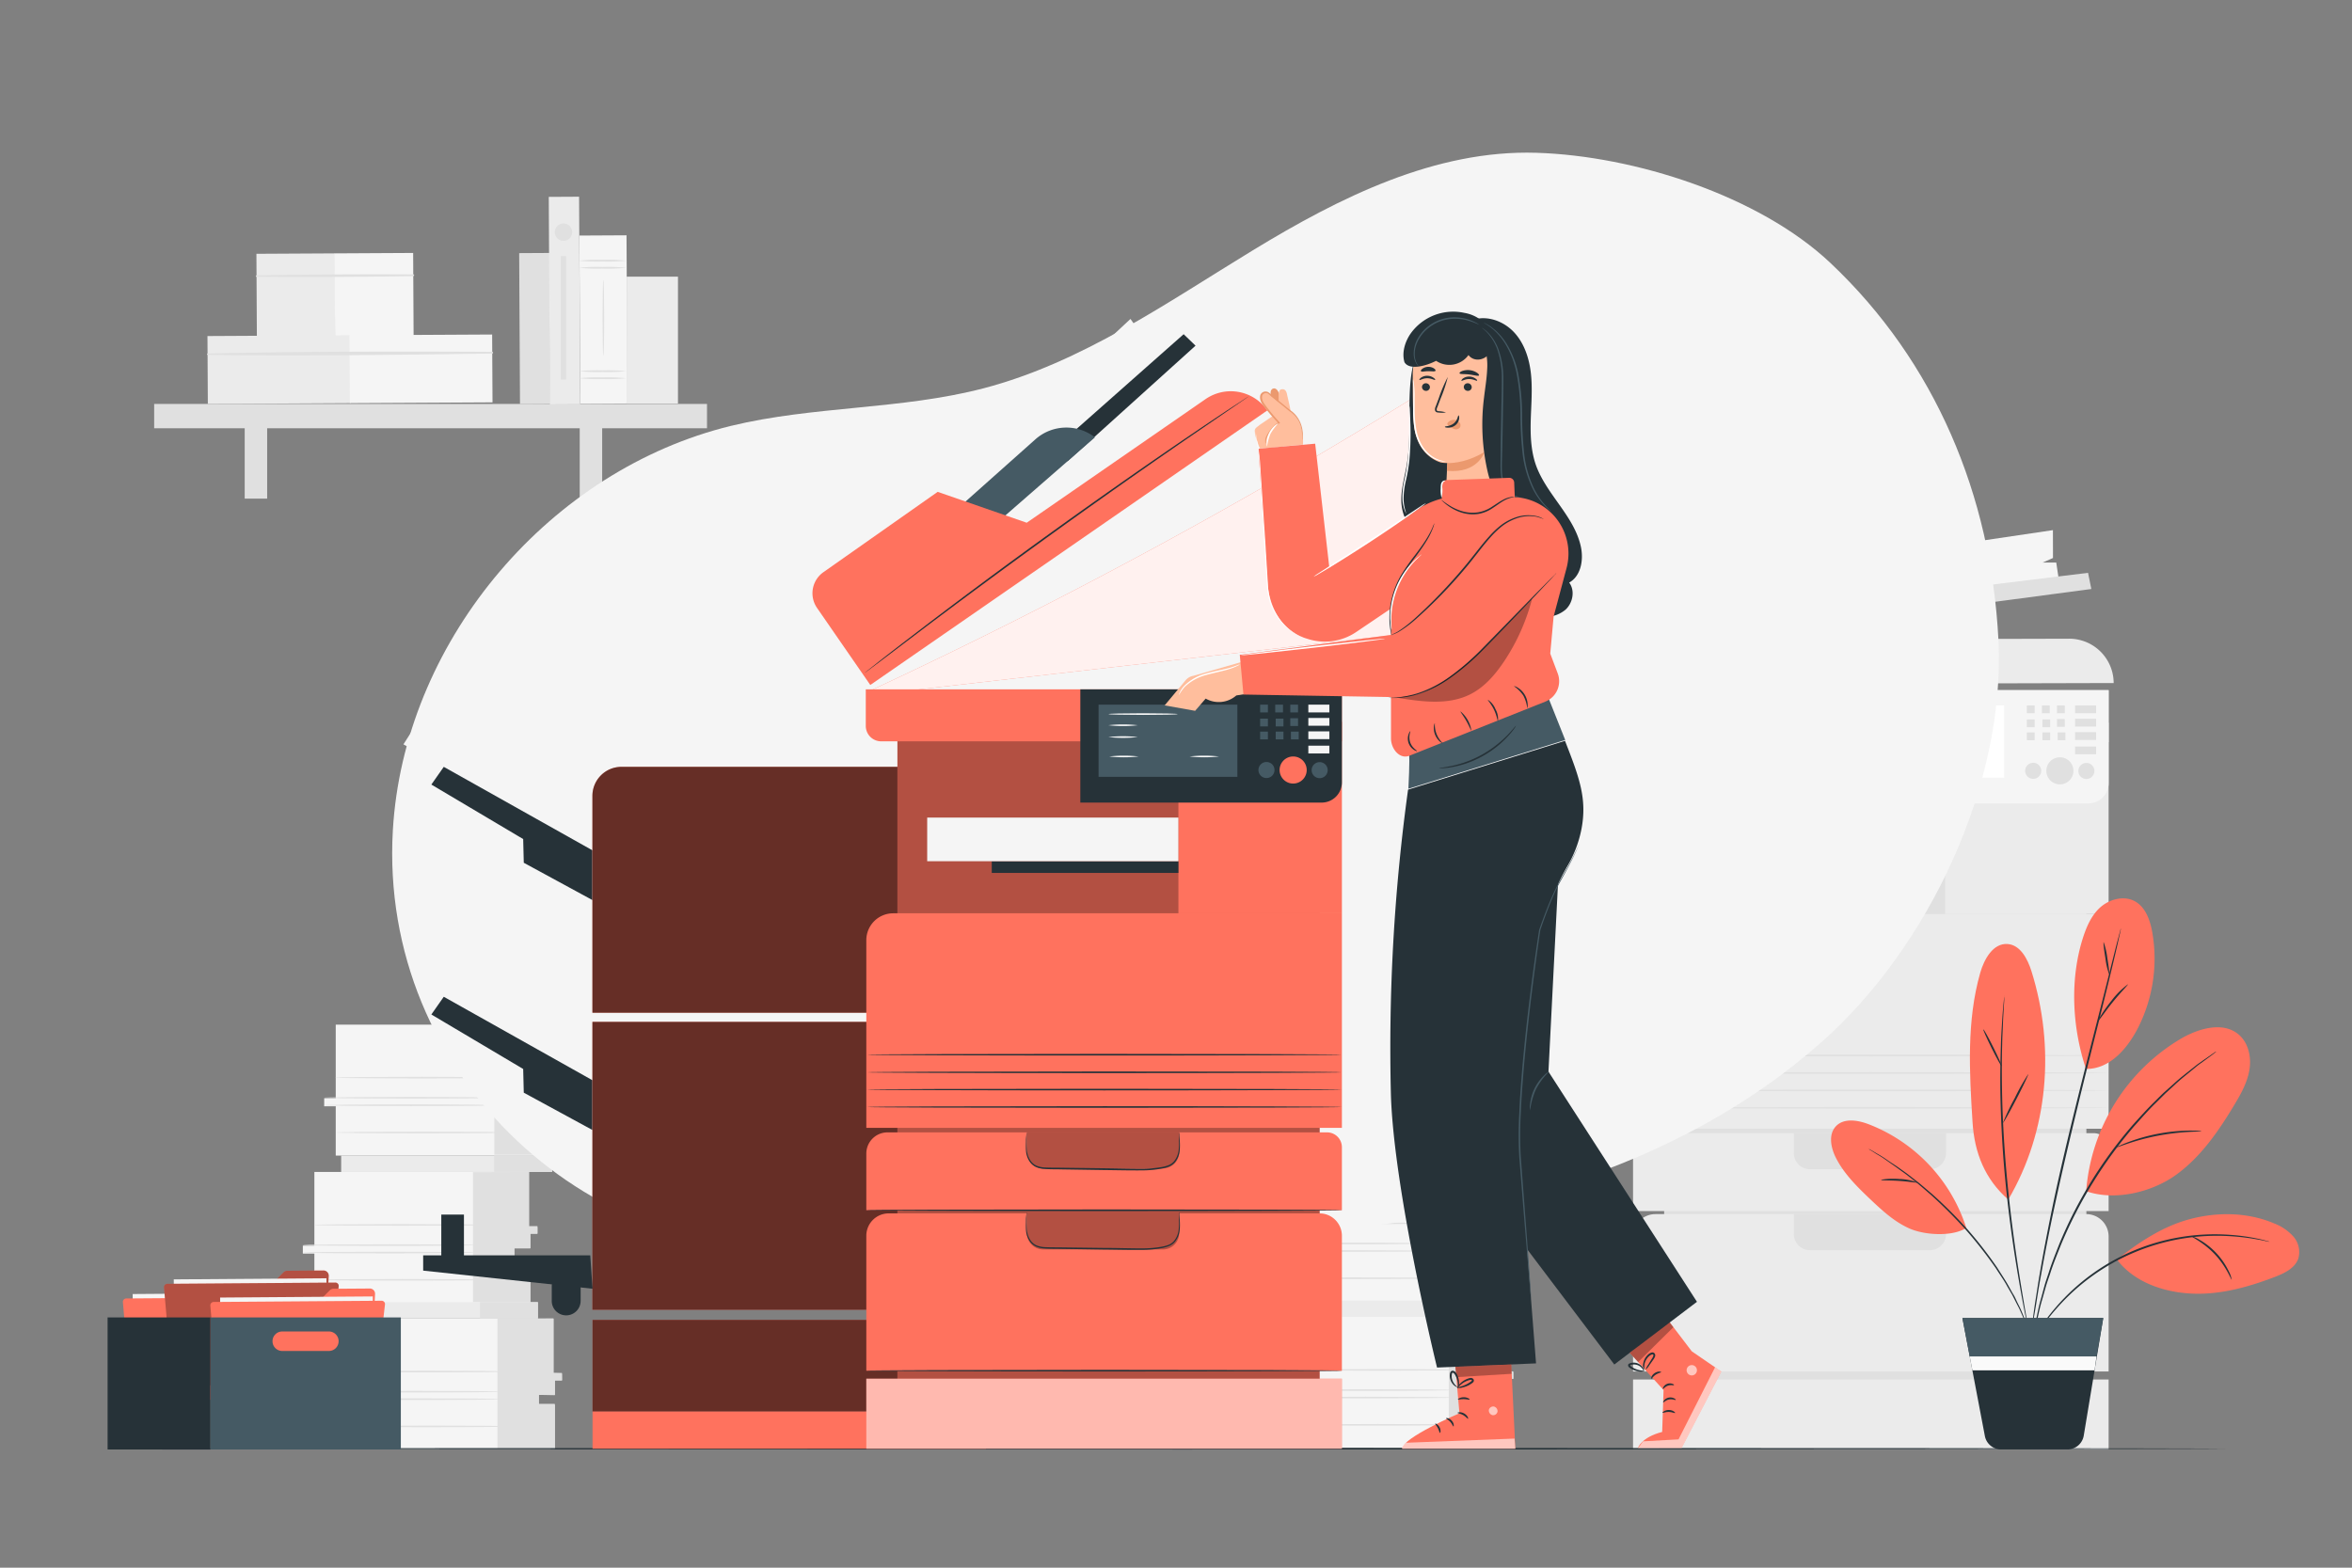 <svg xmlns="http://www.w3.org/2000/svg" viewBox="0 0 750 500"><rect x="0" y="0" width="750" height="500" fill="#808080" stroke="none"/><g id="background-complete"><rect x="412.14" y="368.06" width="67.24" height="5.22" style="fill:#ebebeb"></rect><rect x="460.92" y="368.06" width="18.46" height="5.22" style="fill:#e0e0e0"></rect><path d="M403.6,373.27v23.5h-3.69v2.55h3.69v15.73h68.85V400.74h-5.1v-3.12h5.1v-4.68h2.27v-2.12H472V373.27Z" style="fill:#f5f5f5"></path><polygon points="454.17 373.34 454.17 414.78 472.45 414.78 472.45 400.47 467.35 400.47 467.35 397.62 472.45 397.62 472.45 392.94 474.72 392.94 474.72 390.56 472.03 390.56 472.03 373.27 454.17 373.34" style="fill:#e0e0e0"></polygon><path d="M455.47,399c0,.15-12.46.26-27.83.26s-27.82-.11-27.82-.26,12.45-.26,27.82-.26S455.47,398.84,455.47,399Z" style="fill:#e0e0e0"></path><path d="M455.47,396.59c0,.15-12.46.27-27.83.27s-27.82-.12-27.82-.27,12.45-.26,27.82-.26S455.47,396.45,455.47,396.59Z" style="fill:#e0e0e0"></path><path d="M459,390.17c0,.14-12.45.26-27.82.26s-27.83-.12-27.83-.26,12.46-.26,27.83-.26S459,390,459,390.17Z" style="fill:#e0e0e0"></path><path d="M459.39,407.68c0,.14-12.46.26-27.83.26s-27.83-.12-27.83-.26,12.46-.26,27.83-.26S459.39,407.53,459.39,407.68Z" style="fill:#e0e0e0"></path><path d="M411.41,420v23.5h-3.69v2.55h3.69V461.8h68.85V447.49h-5.1v-3.12h5.1v-4.68h2.27v-2.12h-2.69V420Z" style="fill:#f5f5f5"></path><polygon points="461.98 420.09 461.98 461.54 480.26 461.54 480.26 447.23 475.16 447.23 475.16 444.37 480.26 444.47 480.26 439.79 482.57 439.8 482.53 437.38 479.84 437.31 479.84 420.02 461.98 420.09" style="fill:#e0e0e0"></polygon><path d="M463.28,445.73c0,.15-12.46.26-27.82.26s-27.83-.11-27.83-.26,12.45-.26,27.83-.26S463.28,445.59,463.28,445.73Z" style="fill:#e0e0e0"></path><path d="M463.28,443.35c0,.14-12.46.26-27.82.26s-27.83-.12-27.83-.26,12.45-.26,27.83-.26S463.28,443.2,463.28,443.35Z" style="fill:#e0e0e0"></path><path d="M466.86,436.92c0,.15-12.46.26-27.83.26s-27.83-.11-27.83-.26,12.46-.26,27.83-.26S466.86,436.78,466.86,436.92Z" style="fill:#e0e0e0"></path><path d="M467.2,454.43c0,.14-12.46.26-27.83.26s-27.82-.12-27.82-.26,12.45-.26,27.82-.26S467.2,454.28,467.2,454.43Z" style="fill:#e0e0e0"></path><path d="M410.41,326.28v23.5h-3.68v2.55h3.68v15.73h68.85V353.75h-5.1v-3.12h5.1V346h2.27v-2.12h-2.69V326.28Z" style="fill:#f5f5f5"></path><polygon points="460.98 326.35 460.98 367.79 479.26 367.79 479.26 353.48 474.16 353.48 474.16 350.63 479.26 350.73 479.26 346.05 481.57 346.05 481.53 343.64 478.84 343.57 478.84 326.28 460.98 326.35" style="fill:#e0e0e0"></polygon><path d="M462.28,352c0,.15-12.46.26-27.82.26s-27.83-.11-27.83-.26,12.45-.26,27.83-.26S462.28,351.85,462.28,352Z" style="fill:#e0e0e0"></path><path d="M462.28,349.6c0,.15-12.46.27-27.82.27s-27.83-.12-27.83-.27,12.45-.26,27.83-.26S462.28,349.46,462.28,349.6Z" style="fill:#e0e0e0"></path><path d="M465.86,343.18c0,.14-12.46.26-27.83.26s-27.83-.12-27.83-.26,12.46-.26,27.83-.26S465.86,343,465.86,343.18Z" style="fill:#e0e0e0"></path><path d="M466.2,360.69c0,.14-12.46.26-27.83.26s-27.82-.12-27.82-.26,12.45-.26,27.82-.26S466.2,360.54,466.2,360.69Z" style="fill:#e0e0e0"></path><rect x="407.63" y="414.81" width="67.24" height="5.22" style="fill:#ebebeb"></rect><rect x="456.41" y="414.81" width="18.46" height="5.22" style="fill:#e0e0e0"></rect><rect x="530.66" y="233.52" width="134.64" height="217.62" style="fill:#e0e0e0"></rect><rect x="620.26" y="230.49" width="52.13" height="61.06" style="fill:#ebebeb"></rect><polygon points="654.63 169.08 654.65 177.97 651.34 179.43 655.69 179.42 656.53 185 577.97 193.88 570.08 181.6 654.63 169.08" style="fill:#f5f5f5"></polygon><polygon points="666.88 187.86 665.83 182.7 656.1 183.89 610.63 189.46 612.36 195.09 666.88 187.86" style="fill:#e0e0e0"></polygon><path d="M579.64,198.85l44.24-5.09h0a14.87,14.87,0,0,0-16-10.23L573,187.9Z" style="fill:#e0e0e0"></path><path d="M520,188.33l.08,29.92,153.92-.4h0a14.17,14.17,0,0,0-14.21-14.14l-69.27.18-17.88-24.26-44.5.46A8.22,8.22,0,0,0,520,188.33Z" style="fill:#ebebeb"></path><path d="M520.57,220.13v11.66a4.91,4.91,0,0,0,4.91,4.91H672.39V220.13Z" style="fill:#ebebeb"></path><path d="M529.31,291.55H672.39a0,0,0,0,1,0,0V360a0,0,0,0,1,0,0H520.74a0,0,0,0,1,0,0V300.13A8.57,8.57,0,0,1,529.31,291.55Z" style="fill:#ebebeb"></path><path d="M527.49,361.42H667.66a4.73,4.73,0,0,1,4.73,4.73v20.1a0,0,0,0,1,0,0H520.74a0,0,0,0,1,0,0V368.18A6.76,6.76,0,0,1,527.49,361.42Z" style="fill:#ebebeb"></path><path d="M572,361.42h48.54a0,0,0,0,1,0,0v6.33a5.17,5.17,0,0,1-5.17,5.17h-38.2a5.17,5.17,0,0,1-5.17-5.17v-6.33A0,0,0,0,1,572,361.42Z" style="fill:#e0e0e0"></path><path d="M527.86,387.23h137.4a7.13,7.13,0,0,1,7.13,7.13v43.06a0,0,0,0,1,0,0H520.74a0,0,0,0,1,0,0V394.36A7.13,7.13,0,0,1,527.86,387.23Z" style="fill:#ebebeb"></path><path d="M572,387.23h48.54a0,0,0,0,1,0,0v6.33a5.17,5.17,0,0,1-5.17,5.17h-38.2a5.17,5.17,0,0,1-5.17-5.17v-6.33A0,0,0,0,1,572,387.23Z" style="fill:#e0e0e0"></path><rect x="520.74" y="439.98" width="151.65" height="22.33" style="fill:#ebebeb"></rect><rect x="560.74" y="274.94" width="59.52" height="3.73" style="fill:#fafafa"></rect><rect x="540.15" y="261.02" width="80.1" height="13.92" style="fill:#f5f5f5"></rect><path d="M589,256.24V220.13h83.4v29.66a6.45,6.45,0,0,1-6.45,6.45H589" style="fill:#f5f5f5"></path><rect x="594.81" y="225" width="44.26" height="23.03" style="fill:#fff"></rect><rect x="646.32" y="225" width="2.48" height="2.48" style="fill:#e0e0e0"></rect><rect x="651.13" y="225" width="2.48" height="2.48" style="fill:#e0e0e0"></rect><rect x="655.93" y="225" width="2.48" height="2.48" style="fill:#e0e0e0"></rect><rect x="661.69" y="225" width="6.71" height="2.48" style="fill:#e0e0e0"></rect><rect x="661.69" y="229.25" width="6.71" height="2.48" style="fill:#e0e0e0"></rect><rect x="661.69" y="233.52" width="6.71" height="2.48" style="fill:#e0e0e0"></rect><rect x="661.69" y="238.09" width="6.71" height="2.48" style="fill:#e0e0e0"></rect><rect x="655.93" y="229.33" width="2.48" height="2.48" style="fill:#e0e0e0"></rect><rect x="646.32" y="229.46" width="2.48" height="2.48" style="fill:#e0e0e0"></rect><rect x="646.32" y="233.6" width="2.48" height="2.48" style="fill:#e0e0e0"></rect><rect x="651.28" y="229.46" width="2.48" height="2.48" style="fill:#e0e0e0"></rect><rect x="651.28" y="233.6" width="2.48" height="2.48" style="fill:#e0e0e0"></rect><rect x="656.14" y="233.6" width="2.48" height="2.48" style="fill:#e0e0e0"></rect><path d="M661.17,245.85a4.32,4.32,0,1,1-4.32-4.32A4.31,4.31,0,0,1,661.17,245.85Z" style="fill:#e0e0e0"></path><path d="M650.9,245.85a2.56,2.56,0,1,1-2.55-2.56A2.55,2.55,0,0,1,650.9,245.85Z" style="fill:#e0e0e0"></path><path d="M667.86,245.89a2.56,2.56,0,1,1-2.56-2.56A2.56,2.56,0,0,1,667.86,245.89Z" style="fill:#e0e0e0"></path><path d="M672.3,353.33c0,.15-33.89.26-75.68.26s-75.69-.11-75.69-.26,33.88-.26,75.69-.26S672.3,353.19,672.3,353.33Z" style="fill:#e0e0e0"></path><path d="M672.3,347.77c0,.14-33.89.26-75.68.26s-75.69-.12-75.69-.26,33.88-.26,75.69-.26S672.3,347.63,672.3,347.77Z" style="fill:#e0e0e0"></path><path d="M672.3,342.21c0,.14-33.89.26-75.68.26s-75.69-.12-75.69-.26,33.88-.26,75.69-.26S672.3,342.06,672.3,342.21Z" style="fill:#e0e0e0"></path><path d="M672.3,336.65c0,.14-33.89.26-75.68.26s-75.69-.12-75.69-.26,33.88-.27,75.69-.27S672.3,336.5,672.3,336.65Z" style="fill:#e0e0e0"></path><rect x="108.79" y="368.57" width="67.24" height="5.22" style="fill:#ebebeb"></rect><rect x="157.57" y="368.57" width="18.46" height="5.22" style="fill:#e0e0e0"></rect><path d="M100.25,373.79v23.49H96.57v2.55h3.68v15.73H169.1V401.25H164v-3.12h5.1v-4.67h2.27v-2.13h-2.69V373.79Z" style="fill:#f5f5f5"></path><polygon points="150.82 373.85 150.82 415.3 169.1 415.3 169.1 400.99 164 400.99 164 398.13 169.1 398.13 169.1 393.46 171.37 393.46 171.37 391.07 168.68 391.07 168.68 373.79 150.82 373.85" style="fill:#e0e0e0"></polygon><path d="M152.12,399.49c0,.15-12.46.27-27.82.27s-27.83-.12-27.83-.27,12.46-.26,27.83-.26S152.12,399.35,152.12,399.49Z" style="fill:#e0e0e0"></path><path d="M152.12,397.11c0,.14-12.46.26-27.82.26s-27.83-.12-27.83-.26,12.46-.26,27.83-.26S152.12,397,152.12,397.11Z" style="fill:#e0e0e0"></path><path d="M155.7,390.68c0,.15-12.46.26-27.83.26s-27.83-.11-27.83-.26,12.46-.26,27.83-.26S155.7,390.54,155.7,390.68Z" style="fill:#e0e0e0"></path><path d="M156,408.19c0,.14-12.46.26-27.83.26s-27.82-.12-27.82-.26,12.45-.26,27.82-.26S156,408.05,156,408.19Z" style="fill:#e0e0e0"></path><path d="M108.06,420.54V444h-3.68v2.55h3.68v15.73h68.86V448h-5.11v-3.12h5.11v-4.67h2.26v-2.13h-2.69V420.54Z" style="fill:#f5f5f5"></path><polygon points="158.63 420.61 158.63 462.05 176.91 462.05 176.91 447.74 171.81 447.74 171.81 444.88 176.91 444.98 176.91 440.31 179.23 440.31 179.18 437.89 176.49 437.82 176.49 420.54 158.63 420.61" style="fill:#e0e0e0"></polygon><path d="M159.93,446.25c0,.14-12.46.26-27.82.26s-27.83-.12-27.83-.26,12.46-.26,27.83-.26S159.93,446.1,159.93,446.25Z" style="fill:#e0e0e0"></path><path d="M159.93,443.86c0,.14-12.46.26-27.82.26s-27.83-.12-27.83-.26,12.46-.26,27.83-.26S159.93,443.72,159.93,443.86Z" style="fill:#e0e0e0"></path><path d="M163.51,437.44c0,.14-12.46.26-27.83.26s-27.83-.12-27.83-.26,12.46-.26,27.83-.26S163.51,437.29,163.51,437.44Z" style="fill:#e0e0e0"></path><path d="M163.85,454.94c0,.14-12.46.26-27.82.26s-27.83-.12-27.83-.26,12.45-.26,27.83-.26S163.85,454.8,163.85,454.94Z" style="fill:#e0e0e0"></path><path d="M107.06,326.8v23.49h-3.68v2.55h3.68v15.73h68.86V354.26h-5.1v-3.12h5.1v-4.67h2.26v-2.13h-2.69V326.8Z" style="fill:#f5f5f5"></path><polygon points="157.63 326.86 157.63 368.31 175.92 368.31 175.92 354 170.81 354 170.81 351.14 175.92 351.24 175.92 346.56 178.23 346.57 178.18 344.15 175.49 344.08 175.49 326.8 157.63 326.86" style="fill:#e0e0e0"></polygon><path d="M158.93,352.51c0,.14-12.46.26-27.82.26s-27.83-.12-27.83-.26,12.46-.27,27.83-.27S158.93,352.36,158.93,352.51Z" style="fill:#e0e0e0"></path><path d="M158.93,350.12c0,.14-12.46.26-27.82.26s-27.83-.12-27.83-.26,12.46-.26,27.83-.26S158.93,350,158.93,350.12Z" style="fill:#e0e0e0"></path><path d="M162.51,343.69c0,.15-12.46.27-27.83.27s-27.83-.12-27.83-.27,12.46-.26,27.83-.26S162.51,343.55,162.51,343.69Z" style="fill:#e0e0e0"></path><path d="M162.85,361.2c0,.14-12.46.26-27.82.26s-27.83-.12-27.83-.26,12.45-.26,27.83-.26S162.85,361.06,162.85,361.2Z" style="fill:#e0e0e0"></path><rect x="104.28" y="415.32" width="67.24" height="5.22" style="fill:#ebebeb"></rect><rect x="153.06" y="415.32" width="18.46" height="5.22" style="fill:#e0e0e0"></rect><rect x="165.68" y="80.72" width="9.67" height="48.12" transform="translate(-0.56 0.91) rotate(-0.31)" style="fill:#e0e0e0"></rect><rect x="81.83" y="80.88" width="25.05" height="26.57" transform="translate(-0.5 0.51) rotate(-0.31)" style="fill:#ebebeb"></rect><rect x="106.76" y="80.75" width="25.05" height="26.57" transform="translate(-0.5 0.64) rotate(-0.31)" style="fill:#f5f5f5"></rect><path d="M81.8,88.29q25,.19,50-.23a.27.27,0,0,0,0-.54c-16.64-.09-33.33,0-50,.31a.23.23,0,0,0,0,.46Z" style="fill:#e0e0e0"></path><rect x="66.21" y="107.06" width="45.5" height="21.65" transform="translate(-0.63 0.48) rotate(-0.31)" style="fill:#ebebeb"></rect><rect x="111.49" y="106.82" width="45.5" height="21.65" transform="translate(-0.63 0.72) rotate(-0.31)" style="fill:#f5f5f5"></rect><path d="M66.18,113.2c30.23.35,60.56,0,90.79-.44a.27.27,0,0,0,0-.54c-30.23-.16-60.57-.14-90.79.53a.23.23,0,0,0,0,.45Z" style="fill:#e0e0e0"></path><rect x="49.16" y="128.83" width="176.29" height="7.76" style="fill:#e0e0e0"></rect><rect x="78.03" y="132.56" width="7.16" height="26.47" style="fill:#e0e0e0"></rect><rect x="184.86" y="132.56" width="7.16" height="26.47" style="fill:#e0e0e0"></rect><rect x="175.16" y="62.77" width="9.67" height="66.19" transform="translate(-0.51 0.97) rotate(-0.31)" style="fill:#ebebeb"></rect><rect x="184.89" y="75.1" width="15.03" height="53.64" transform="translate(-0.54 1.03) rotate(-0.31)" style="fill:#f5f5f5"></rect><path d="M199.67,85.4a55.24,55.24,0,0,1-7.51.26,55.21,55.21,0,0,1-7.52-.26,53.34,53.34,0,0,1,7.52-.26A53.36,53.36,0,0,1,199.67,85.4Z" style="fill:#e0e0e0"></path><path d="M199.67,83.15a55.24,55.24,0,0,1-7.51.26,55.21,55.21,0,0,1-7.52-.26,52.36,52.36,0,0,1,7.52-.27A52.39,52.39,0,0,1,199.67,83.15Z" style="fill:#e0e0e0"></path><path d="M199.67,120.63a53.36,53.36,0,0,1-7.51.26,53.34,53.34,0,0,1-7.52-.26,55.21,55.21,0,0,1,7.52-.26A55.24,55.24,0,0,1,199.67,120.63Z" style="fill:#e0e0e0"></path><path d="M199.67,118.38a55.24,55.24,0,0,1-7.51.26,55.21,55.21,0,0,1-7.52-.26,55.21,55.21,0,0,1,7.52-.26A55.24,55.24,0,0,1,199.67,118.38Z" style="fill:#e0e0e0"></path><path d="M192.4,113.46c-.15,0-.26-5.41-.26-12.08s.11-12.09.26-12.09.26,5.41.26,12.09S192.54,113.46,192.4,113.46Z" style="fill:#e0e0e0"></path><rect x="199.83" y="88.24" width="16.36" height="40.49" style="fill:#ebebeb"></rect><circle cx="179.68" cy="74.04" r="2.78" style="fill:#e0e0e0"></circle><rect x="178.82" y="81.69" width="1.72" height="39.37" style="fill:#e0e0e0"></rect></g><g id="background-simple"><path d="M637.25,204c-2.35-45.94-20.13-88.59-53.59-120.15-22.73-21.44-62.48-34.16-93.72-35.12-32.3-1-62.77,14.25-90.37,31.06s-54.66,35.88-85.92,44.05c-26.31,6.87-54.18,5.59-80.61,12-57.39,14-102.89,67.33-107.58,126.22-.07.92-.13,1.84-.19,2.76-4.51,78.09,63,141.26,140.8,133.36l145.67-4.82c61-3.8,123.11-20.35,168.89-60.8C615.1,302.15,639.6,250,637.25,204Z" style="fill:#f5f5f5"></path></g><g id="Floor"><path d="M709.59,462.05c0,.14-148.93.26-332.59.26s-332.62-.12-332.62-.26,148.89-.26,332.62-.26S709.59,461.91,709.59,462.05Z" style="fill:#263238"></path></g><g id="Photocopier"><path d="M276.9,220.56A1663.68,1663.68,0,0,0,461.84,119.91l20.88,78.22-203,23.27" style="fill:#FF725E"></path><g style="opacity:0.9"><path d="M276.9,220.56A1663.68,1663.68,0,0,0,461.84,119.91l20.88,78.22-203,23.27" style="fill:#fff"></path></g><polygon points="128.65 237.4 188.91 271.2 188.91 263.5 131.26 233.31 128.65 237.4" style="fill:#f5f5f5"></polygon><polygon points="188.91 271.2 141.51 244.58 137.55 250.23 166.83 267.61 167.02 275.17 188.91 287.07 188.91 271.2" style="fill:#263238"></polygon><polygon points="188.91 344.53 141.51 317.91 137.55 323.56 166.83 340.94 167.02 348.5 188.91 360.4 188.91 344.53" style="fill:#263238"></polygon><path d="M198.17,244.58H314.42a0,0,0,0,1,0,0V323a0,0,0,0,1,0,0H188.91a0,0,0,0,1,0,0V253.84A9.26,9.26,0,0,1,198.17,244.58Z" style="fill:#FF725E"></path><rect x="188.91" y="325.92" width="125.51" height="91.82" style="fill:#FF725E"></rect><polygon points="188.22 400.38 134.94 400.38 134.94 405.25 188.94 411.03 188.22 400.38" style="fill:#263238"></polygon><path d="M180.54,419.52h0a4.6,4.6,0,0,1-4.6-4.6v-4.61a4.6,4.6,0,0,1,4.6-4.6h0a4.61,4.61,0,0,1,4.61,4.6v4.61A4.61,4.61,0,0,1,180.54,419.52Z" style="fill:#263238"></path><polygon points="140.72 403.27 140.72 387.38 147.94 387.38 147.94 404.35 140.72 403.27" style="fill:#263238"></polygon><rect x="188.95" y="420.97" width="125.47" height="29.24" style="fill:#FF725E"></rect><path d="M198.17,244.58H314.42a0,0,0,0,1,0,0V323a0,0,0,0,1,0,0H188.91a0,0,0,0,1,0,0V253.84A9.26,9.26,0,0,1,198.17,244.58Z" style="opacity:0.6"></path><rect x="188.91" y="325.92" width="125.51" height="91.82" style="opacity:0.6"></rect><rect x="188.95" y="420.97" width="125.47" height="29.24" style="opacity:0.6"></rect><rect x="188.95" y="450.21" width="125.47" height="11.84" style="fill:#FF725E"></rect><rect x="286.17" y="233.26" width="134.64" height="217.62" style="fill:#FF725E"></rect><rect x="286.17" y="233.26" width="134.64" height="217.62" style="opacity:0.3"></rect><rect x="375.77" y="230.23" width="52.13" height="61.06" style="fill:#FF725E"></rect><polygon points="360.49 101.72 365.55 109.03 363.66 112.11 367.23 109.64 371.08 113.75 311.4 165.6 297.94 159.96 360.49 101.72" style="fill:#f5f5f5"></polygon><polygon points="381.23 110.25 377.44 106.59 370.1 113.08 335.8 143.44 340.41 147.11 381.23 110.25" style="fill:#263238"></polygon><path d="M315.59,168.75l33.56-29.26h0a14.86,14.86,0,0,0-19,.64L303.91,163.5Z" style="fill:#455a64"></path><path d="M260.52,193.87l17,24.6L404.12,130.9h0a14.16,14.16,0,0,0-19.72-3.59l-57,39.41L299,156.87l-36.4,25.6A8.22,8.22,0,0,0,260.52,193.87Z" style="fill:#FF725E"></path><path d="M276.08,219.87v11.66a4.91,4.91,0,0,0,4.91,4.91H427.9V219.87Z" style="fill:#FF725E"></path><path d="M344.49,256V219.87H427.9v29.66a6.46,6.46,0,0,1-6.46,6.45H344.49" style="fill:#263238"></path><rect x="350.31" y="224.74" width="44.26" height="23.03" style="fill:#455a64"></rect><rect x="401.83" y="224.74" width="2.48" height="2.48" style="fill:#455a64"></rect><rect x="406.64" y="224.74" width="2.48" height="2.48" style="fill:#455a64"></rect><rect x="411.44" y="224.74" width="2.48" height="2.48" style="fill:#455a64"></rect><rect x="417.2" y="224.74" width="6.71" height="2.48" style="fill:#f5f5f5"></rect><rect x="417.2" y="228.99" width="6.71" height="2.48" style="fill:#f5f5f5"></rect><rect x="417.2" y="233.26" width="6.71" height="2.48" style="fill:#f5f5f5"></rect><rect x="417.2" y="237.83" width="6.71" height="2.48" style="fill:#f5f5f5"></rect><rect x="411.44" y="229.07" width="2.48" height="2.48" style="fill:#455a64"></rect><rect x="401.83" y="229.2" width="2.48" height="2.48" style="fill:#455a64"></rect><rect x="401.83" y="233.34" width="2.48" height="2.48" style="fill:#455a64"></rect><rect x="406.79" y="229.2" width="2.48" height="2.48" style="fill:#455a64"></rect><rect x="406.79" y="233.34" width="2.48" height="2.48" style="fill:#455a64"></rect><rect x="411.65" y="233.34" width="2.48" height="2.48" style="fill:#455a64"></rect><path d="M416.68,245.59a4.32,4.32,0,1,1-4.32-4.32A4.32,4.32,0,0,1,416.68,245.59Z" style="fill:#FF725E"></path><path d="M406.41,245.59a2.56,2.56,0,1,1-2.55-2.56A2.55,2.55,0,0,1,406.41,245.59Z" style="fill:#455a64"></path><path d="M423.37,245.63a2.56,2.56,0,1,1-2.56-2.56A2.56,2.56,0,0,1,423.37,245.63Z" style="fill:#455a64"></path><path d="M284.82,291.29H427.9a0,0,0,0,1,0,0v68.43a0,0,0,0,1,0,0H276.25a0,0,0,0,1,0,0V299.87A8.57,8.57,0,0,1,284.82,291.29Z" style="fill:#FF725E"></path><path d="M283,361.16H423.17a4.73,4.73,0,0,1,4.73,4.73V386a0,0,0,0,1,0,0H276.25a0,0,0,0,1,0,0V367.92A6.76,6.76,0,0,1,283,361.16Z" style="fill:#FF725E"></path><path d="M327.49,361.16H376a0,0,0,0,1,0,0v6.33a5.17,5.17,0,0,1-5.17,5.17h-38.2a5.17,5.17,0,0,1-5.17-5.17v-6.33A0,0,0,0,1,327.49,361.16Z" style="opacity:0.3"></path><path d="M283.37,387h137.4a7.13,7.13,0,0,1,7.13,7.13v43.06a0,0,0,0,1,0,0H276.25a0,0,0,0,1,0,0V394.1A7.13,7.13,0,0,1,283.37,387Z" style="fill:#FF725E"></path><path d="M327.49,387H376a0,0,0,0,1,0,0v6.33a5.17,5.17,0,0,1-5.17,5.17h-38.2a5.17,5.17,0,0,1-5.17-5.17V387A0,0,0,0,1,327.49,387Z" style="opacity:0.3"></path><rect x="276.25" y="439.72" width="151.65" height="22.33" style="fill:#FF725E"></rect><rect x="316.25" y="274.68" width="59.52" height="3.73" style="fill:#263238"></rect><rect x="295.66" y="260.76" width="80.1" height="13.92" style="fill:#f5f5f5"></rect><path d="M375.53,227.75c0,.15-4.95.26-11,.26s-11.05-.11-11.05-.26,4.95-.26,11.05-.26S375.53,227.61,375.53,227.75Z" style="fill:#fafafa"></path><path d="M362.81,231.31a42.34,42.34,0,0,1-9.37,0,42.34,42.34,0,0,1,9.37,0Z" style="fill:#fafafa"></path><path d="M362.81,235.08a42.34,42.34,0,0,1-9.37,0,42.34,42.34,0,0,1,9.37,0Z" style="fill:#fafafa"></path><path d="M363.08,241.27a42.25,42.25,0,0,1-9.36,0,42.25,42.25,0,0,1,9.36,0Z" style="fill:#fafafa"></path><path d="M388.71,241.27a42.25,42.25,0,0,1-9.36,0,42.25,42.25,0,0,1,9.36,0Z" style="fill:#fafafa"></path><rect x="276.25" y="439.72" width="151.65" height="22.33" style="fill:#fff;opacity:0.5"></rect><path d="M398.53,126.16s-.09.09-.3.24l-.94.66-3.63,2.5-13.38,9.17c-11.28,7.75-26.8,18.57-43.75,30.78S304.4,193,293.47,201.26l-12.93,9.79L277,213.7l-.93.68a2.9,2.9,0,0,1-.32.22s.09-.1.29-.26l.89-.72,3.46-2.73c3-2.37,7.4-5.76,12.84-9.92,10.87-8.32,26-19.66,43-31.88s32.51-23,43.85-30.67c5.67-3.84,10.27-6.92,13.47-9l3.69-2.42,1-.62Z" style="fill:#263238"></path><path d="M427.81,353.07c0,.15-33.89.26-75.68.26s-75.69-.11-75.69-.26,33.88-.26,75.69-.26S427.81,352.93,427.81,353.07Z" style="fill:#263238"></path><path d="M427.81,347.51c0,.14-33.89.26-75.68.26s-75.69-.12-75.69-.26,33.88-.26,75.69-.26S427.81,347.37,427.81,347.51Z" style="fill:#263238"></path><path d="M427.81,342c0,.14-33.89.26-75.68.26s-75.69-.12-75.69-.26,33.88-.26,75.69-.26S427.81,341.8,427.81,342Z" style="fill:#263238"></path><path d="M427.81,336.38c0,.15-33.89.27-75.68.27s-75.69-.12-75.69-.27,33.88-.26,75.69-.26S427.81,336.24,427.81,336.38Z" style="fill:#263238"></path><path d="M428.05,386c0,.14-34.05.26-76,.26s-76-.12-76-.26,34-.26,76-.26S428.05,385.82,428.05,386Z" style="fill:#263238"></path><path d="M428.05,437.16c0,.14-34.05.26-76,.26s-76-.12-76-.26,34-.26,76-.26S428.05,437,428.05,437.16Z" style="fill:#263238"></path><path d="M376,361.16a2.94,2.94,0,0,1,.06.67c0,.5.08,1.14.13,1.93a19.21,19.21,0,0,1,0,3.08,7,7,0,0,1-1.49,3.82,5,5,0,0,1-2,1.42,12.89,12.89,0,0,1-2.51.68,34.46,34.46,0,0,1-5.65.52c-4,.05-8.34-.06-12.93-.11l-12.93-.2c-2-.05-3.87,0-5.66-.14a7.91,7.91,0,0,1-2.54-.57,4.9,4.9,0,0,1-1.93-1.49,7,7,0,0,1-1.39-3.85c-.06-1.2,0-2.23,0-3.07s.09-1.49.13-1.94a3,3,0,0,1,.09-.67,4.46,4.46,0,0,1,0,.68c0,.5,0,1.14,0,1.93s0,1.87.07,3a6.72,6.72,0,0,0,1.39,3.64,4.5,4.5,0,0,0,1.79,1.35,7.56,7.56,0,0,0,2.43.51c1.74.09,3.64.06,5.63.09l12.93.16c4.58.05,9,.17,12.92.16a35.89,35.89,0,0,0,5.57-.48,11.93,11.93,0,0,0,2.44-.62,4.61,4.61,0,0,0,1.83-1.29,6.79,6.79,0,0,0,1.48-3.61,21.36,21.36,0,0,0,.06-3c0-.84,0-1.49,0-1.94A4.36,4.36,0,0,1,376,361.16Z" style="fill:#263238"></path><path d="M376,386.52a2.94,2.94,0,0,1,.06.67c0,.49.08,1.13.13,1.93a19.21,19.21,0,0,1,0,3.08,7,7,0,0,1-1.49,3.81,4.92,4.92,0,0,1-2,1.43,12.89,12.89,0,0,1-2.51.68,34.46,34.46,0,0,1-5.65.52c-4,.05-8.34-.07-12.93-.11l-12.93-.2c-2-.05-3.87,0-5.66-.14a7.91,7.91,0,0,1-2.54-.57,4.9,4.9,0,0,1-1.93-1.49,7,7,0,0,1-1.39-3.85c-.06-1.2,0-2.23,0-3.07s.09-1.5.13-1.94a3,3,0,0,1,.09-.67,4.46,4.46,0,0,1,0,.68c0,.49,0,1.14,0,1.93s0,1.87.07,3.05a6.72,6.72,0,0,0,1.39,3.64,4.59,4.59,0,0,0,1.79,1.35,7.84,7.84,0,0,0,2.43.51c1.74.09,3.64.06,5.63.09l12.93.16c4.58,0,9,.17,12.92.15a34.74,34.74,0,0,0,5.57-.47,12.62,12.62,0,0,0,2.44-.62,4.53,4.53,0,0,0,1.83-1.3,6.73,6.73,0,0,0,1.48-3.6,21.36,21.36,0,0,0,.06-3c0-.84,0-1.49,0-1.94A4.36,4.36,0,0,1,376,386.52Z" style="fill:#263238"></path></g><g id="Character"><path d="M404.38,208.46l-8.73,2.74-15.06,4.33a4.19,4.19,0,0,0-2.54,1.45l-6.67,8,9.72,1.73,3.36-3.9a8.48,8.48,0,0,0,9.77-1l15-2.4Z" style="fill:#ffbe9d"></path><path d="M395.34,211.91a2.65,2.65,0,0,1-.77.47,17.92,17.92,0,0,1-2.25.91c-1.95.68-4.74,1.18-7.71,2a15.68,15.68,0,0,0-6.8,3.76,14.38,14.38,0,0,0-1.88,2.66,2.56,2.56,0,0,1,.27-.86,7.68,7.68,0,0,1,1.34-2,14.86,14.86,0,0,1,6.92-4c3-.86,5.81-1.3,7.75-1.88S395.3,211.84,395.34,211.91Z" style="fill:#fff"></path><path d="M453.81,110.21c-2.69,3-3.61,7.19-4,11.2-.89,8.93.29,18-1.23,26.87-.59,3.41-1.57,6.77-1.72,10.23s.68,7.16,3.18,9.55a12.56,12.56,0,0,0,6.46,3,13.72,13.72,0,0,0,8-.57,13,13,0,0,0,6.53-7.51c2.83-7.48.7-15.79-.62-23.67-2-11.91-2.1-24.05-2.2-36.12" style="fill:#263238"></path><path d="M469.69,102c4.59-1.51,9.84.46,13.13,4s4.84,8.4,5.36,13.2.1,9.65-.05,14.48,0,9.76,1.53,14.34c3.26,9.56,12.38,16.54,14.46,26.43.88,4.18,0,9.27-3.74,11.36,1.91,2.54,1.19,6.46-1.15,8.62a10,10,0,0,1-8.94,2,20.37,20.37,0,0,1-8.29-4.52c-6.94-5.73-12.15-14.11-12.22-23.11-.06-6.61,2.59-12.9,3.77-19.4,2.71-14.9-2.38-30.22-1-45.3" style="fill:#263238"></path><path d="M481.56,118.61a15.54,15.54,0,0,0-16.33-15.2c-8.3.42-14.7,7.58-14.74,15.9,0,7.29.09,14.63.5,17.24,1.25,7.87,6.32,10.27,8.32,10.92a10.31,10.31,0,0,0,2.15.21h0a.06.06,0,0,1,.06.06l-.44,9.31c.08,6,4.16,10.85,10.21,10.85s10-5.23,10.09-11.3Z" style="fill:#ffbe9d"></path><path d="M453.44,123.39a1.27,1.27,0,0,0,1.22,1.27,1.21,1.21,0,0,0,1.31-1.14,1.27,1.27,0,0,0-1.22-1.28A1.22,1.22,0,0,0,453.44,123.39Z" style="fill:#263238"></path><path d="M452.62,121.18c.16.17,1.12-.54,2.48-.54s2.37.68,2.51.52-.08-.37-.52-.69a3.47,3.47,0,0,0-2-.62,3.29,3.29,0,0,0-2,.64C452.69,120.81,452.55,121.11,452.62,121.18Z" style="fill:#263238"></path><path d="M466.77,123.39a1.27,1.27,0,0,0,1.23,1.27,1.2,1.2,0,0,0,1.3-1.14,1.27,1.27,0,0,0-1.22-1.28A1.22,1.22,0,0,0,466.77,123.39Z" style="fill:#263238"></path><path d="M466,121.44c.15.16,1.12-.55,2.48-.55s2.36.69,2.51.52-.09-.37-.52-.69a3.55,3.55,0,0,0-2-.62,3.39,3.39,0,0,0-2,.64C466.09,121.06,466,121.36,466,121.44Z" style="fill:#263238"></path><path d="M461.08,131.55a8.64,8.64,0,0,0-2.22-.4c-.34,0-.67-.11-.73-.34a1.79,1.79,0,0,1,.23-1l1-2.65a45.79,45.79,0,0,0,2.31-6.93,45.7,45.7,0,0,0-2.86,6.73q-.52,1.39-1,2.67a2,2,0,0,0-.18,1.36.87.87,0,0,0,.57.51,2.29,2.29,0,0,0,.59.08A8.69,8.69,0,0,0,461.08,131.55Z" style="fill:#263238"></path><path d="M461.52,147.68s5.26.43,11.85-3.53c0,0-2.08,7-12,6Z" style="fill:#eb996e"></path><path d="M461.65,134.83a2.5,2.5,0,0,1,2.21-.91,2.28,2.28,0,0,1,1.55.83,1.42,1.42,0,0,1,.1,1.63,1.64,1.64,0,0,1-1.78.45,5.15,5.15,0,0,1-1.75-1,1.85,1.85,0,0,1-.39-.4.45.45,0,0,1,0-.51" style="fill:#eb996e"></path><path d="M465.09,132.49c-.22,0-.22,1.47-1.49,2.52s-2.84.89-2.85,1.09.35.29,1,.31a3.73,3.73,0,0,0,2.39-.83,3.21,3.21,0,0,0,1.15-2.11C465.36,132.85,465.19,132.48,465.09,132.49Z" style="fill:#263238"></path><path d="M465.41,119.05c.14.37,1.5.19,3.1.39s2.89.62,3.11.29c.09-.16-.13-.51-.66-.86a5.42,5.42,0,0,0-4.72-.53C465.65,118.58,465.36,118.87,465.41,119.05Z" style="fill:#263238"></path><path d="M453.12,118.39c.24.31,1.18,0,2.31,0s2.09.21,2.31-.12c.1-.16-.05-.47-.47-.76a3.23,3.23,0,0,0-1.88-.51,3.19,3.19,0,0,0-1.84.63C453.15,117.92,453,118.24,453.12,118.39Z" style="fill:#263238"></path><path d="M447.89,115.58c1.58,2.56,6.85,1.15,10.06-.5a7.52,7.52,0,0,0,10.32-1.84c1.75,2.35,5.44,1.69,6.85-.87s.76-6.15-1-8.47A11.78,11.78,0,0,0,467,99.8a16.67,16.67,0,0,0-17.13,6.51c-1.81,2.58-2.95,6.09-2,9.27" style="fill:#263238"></path><path d="M472.79,109a19.55,19.55,0,0,1,1.43,8.84c-.13,3-.66,6-1,9a67.45,67.45,0,0,0,1.25,24c.51,2.07,1.2,4.24,2.85,5.59s3.9,1.63,6,1.85c1.6.16,3.49.22,4.5-1s.62-2.84.17-4.24c-.86-2.67-2.07-5.22-2.74-8-1.16-4.73-.58-9.71.05-14.54s1.34-9.77.41-14.56-3.8-9.51-8.35-11.25a6.65,6.65,0,0,0-3.68-.44,3.8,3.8,0,0,0-2.82,2.23,2.69,2.69,0,0,0,1.09,3.25" style="fill:#263238"></path><path d="M485.46,158.58l-.15,0a2.52,2.52,0,0,1-.46,0,4.21,4.21,0,0,1-1.73-.3,7.07,7.07,0,0,1-4.08-4.79c-.79-2.67-.5-5.94-.5-9.49s.12-7.49.18-11.6.2-8,.18-11.6a28.27,28.27,0,0,0-1.41-9.26,15.53,15.53,0,0,0-3.22-5.4c-1-1.09-1.74-1.54-1.71-1.58a2.2,2.2,0,0,1,.52.31,11.62,11.62,0,0,1,1.34,1.13,15,15,0,0,1,3.41,5.42,27.73,27.73,0,0,1,1.55,9.37c0,3.58-.08,7.5-.14,11.62s-.15,8-.22,11.6-.35,6.8.38,9.38a6.91,6.91,0,0,0,3.8,4.7A5.65,5.65,0,0,0,485.46,158.58Z" style="fill:#455a64"></path><path d="M494.53,163a3.7,3.7,0,0,1-.55-.4,14.82,14.82,0,0,1-1.45-1.31,22.19,22.19,0,0,1-4-5.89,34.57,34.57,0,0,1-2.94-10.18,113.39,113.39,0,0,1-.75-13,71.87,71.87,0,0,0-1.17-12.84,29,29,0,0,0-3.71-9.77,19.07,19.07,0,0,0-4.69-5.24c-1.34-1-2.2-1.39-2.18-1.43a2.63,2.63,0,0,1,.63.26,13.35,13.35,0,0,1,1.67,1,18.53,18.53,0,0,1,4.88,5.2,28.83,28.83,0,0,1,3.87,9.87,70.26,70.26,0,0,1,1.22,12.92,116.77,116.77,0,0,0,.71,12.9,35,35,0,0,0,2.8,10.1,22.85,22.85,0,0,0,3.86,5.9C493.82,162.34,494.56,162.91,494.53,163Z" style="fill:#455a64"></path><path d="M452.3,116.79s-.09-.07-.23-.22a4,4,0,0,1-.53-.77,6.47,6.47,0,0,1-.74-3.32,10,10,0,0,1,1.46-4.83,13,13,0,0,1,4.34-4.39,13.38,13.38,0,0,1,5.86-2,14.91,14.91,0,0,1,8.19,1.64,4.21,4.21,0,0,1,1,.67,24.52,24.52,0,0,0-4.29-1.53,15.19,15.19,0,0,0-4.89-.3,13.29,13.29,0,0,0-5.63,1.93c-3.67,2.24-5.63,6-5.71,8.8a6.76,6.76,0,0,0,.55,3.21C452.05,116.42,452.34,116.76,452.3,116.79Z" style="fill:#455a64"></path><path d="M449.43,129.51a6.5,6.5,0,0,1,.13,1.36c.05.87.11,2.14.16,3.7a95.71,95.71,0,0,1-.31,12.25,54,54,0,0,1-1.16,6.66,26,26,0,0,0-.68,5.4,14.09,14.09,0,0,0,.88,4.91s-.08-.09-.19-.3a6.44,6.44,0,0,1-.41-.93,11.54,11.54,0,0,1-.65-3.68,24.87,24.87,0,0,1,.58-5.5,59.36,59.36,0,0,0,1.12-6.61c.47-4.74.43-9.07.45-12.19,0-1.49,0-2.73,0-3.71A7.28,7.28,0,0,1,449.43,129.51Z" style="fill:#fff"></path><path d="M461.23,147.19s-.11,0-.32,0a7,7,0,0,1-.92,0,8.53,8.53,0,0,1-3.2-1.16,11.3,11.3,0,0,1-3.6-3.55,16,16,0,0,1-2.14-5.79,34.19,34.19,0,0,1-.44-6.14c0-1.85.05-3.53.06-5s0-2.57-.08-3.36a6.83,6.83,0,0,1,0-1.24,5,5,0,0,1,.25,1.22,31.87,31.87,0,0,1,.25,3.37c0,1.43,0,3.12,0,5a37.26,37.26,0,0,0,.47,6.05,16.1,16.1,0,0,0,2,5.63,11.43,11.43,0,0,0,3.38,3.49A10.15,10.15,0,0,0,461.23,147.19Z" style="fill:#fff"></path><path d="M539.48,431l-7.62-10-.39-.51-13,9.65,12,13.2-.44,13.36c-6.7,1.73-7.7,5.08-7.7,5.08l13.91,0,12.64-24.34Z" style="fill:#FF725E"></path><polygon points="548.91 437.44 536.28 461.78 522.37 461.8 523.93 459.7 535.25 459.07 546.91 436.06 548.91 437.44" style="fill:#fff;opacity:0.6"></polygon><path d="M530.15,450.6c.1.14.91-.31,2-.28s1.87.47,2,.33-.66-.94-2-.95S530,450.49,530.15,450.6Z" style="fill:#263238"></path><path d="M530.37,447.29c.14.09.76-.73,1.87-.94s2,.29,2.09.14-.12-.29-.51-.51a2.63,2.63,0,0,0-3.18.64C530.36,447,530.31,447.25,530.37,447.29Z" style="fill:#263238"></path><path d="M530.28,443c.15.08.63-.73,1.6-1.06s1.83,0,1.9-.18-.13-.26-.52-.41a2.39,2.39,0,0,0-1.59,0,2.43,2.43,0,0,0-1.24,1C530.22,442.74,530.21,443,530.28,443Z" style="fill:#263238"></path><path d="M526.55,439.73c.17.06.56-.73,1.42-1.29s1.73-.64,1.74-.82-1-.4-2.08.31S526.39,439.71,526.55,439.73Z" style="fill:#263238"></path><path d="M524.74,436.88a6.17,6.17,0,0,0,1.21-1.46l1.18-1.67a4.37,4.37,0,0,0,.64-1.13,1.13,1.13,0,0,0-.08-.84.88.88,0,0,0-.84-.44,2.59,2.59,0,0,0-1.3.67,5.1,5.1,0,0,0-.85,1,4.79,4.79,0,0,0-.73,2,2.6,2.6,0,0,0,.32,1.9,16.17,16.17,0,0,1,.11-1.83,4.86,4.86,0,0,1,.77-1.76,4.23,4.23,0,0,1,.76-.83,2.23,2.23,0,0,1,1-.52.23.23,0,0,1,.26.12.54.54,0,0,1,0,.4,4.15,4.15,0,0,1-.54,1l-1.06,1.74A6,6,0,0,0,524.74,436.88Z" style="fill:#263238"></path><path d="M524.24,437.29c.07,0,0-.73-.74-1.57a3.47,3.47,0,0,0-4.13-.74.66.66,0,0,0-.21.49.8.8,0,0,0,.17.45,1.92,1.92,0,0,0,.5.43,5.72,5.72,0,0,0,1,.56,5.78,5.78,0,0,0,1.83.51,2.77,2.77,0,0,0,1.72-.16c0-.1-.66-.05-1.65-.26a7.1,7.1,0,0,1-1.66-.59,7,7,0,0,1-.88-.54,2.43,2.43,0,0,1-.36-.32c-.06-.12,0-.08,0-.12a1.07,1.07,0,0,1,.4-.15,3,3,0,0,1,.52-.08,3.18,3.18,0,0,1,1,.07,3.36,3.36,0,0,1,1.51.76C523.94,436.69,524.15,437.33,524.24,437.29Z" style="fill:#263238"></path><circle cx="539.47" cy="437.03" r="1.65" style="fill:#fff;opacity:0.6"></circle><polygon points="519.7 431.49 522.37 434.42 533.6 423.3 532.04 421.26 519.7 431.49" style="opacity:0.3"></polygon><path d="M449.21,255.68l11.53,95c1.11,9.17,2.67,18,8.9,24.83l45.12,59.69,26.36-20-47.35-73.41,4.8-94.61-48.41,8.26" style="fill:#263238"></path><path d="M463.77,432.27l1.61,18.48s-18.24,7.85-18.27,11.3h36.1l-1.49-30.75Z" style="fill:#FF725E"></path><g style="opacity:0.6"><path d="M476.42,448.63a1.46,1.46,0,0,1,1.1,1.62,1.4,1.4,0,0,1-1.6,1.1,1.54,1.54,0,0,1-1.15-1.72,1.47,1.47,0,0,1,1.79-1" style="fill:#fff"></path></g><path d="M483.21,462.05l-.27-3.23-34.51,1.33s-1.56.78-1.32,1.9Z" style="fill:#fff;opacity:0.6"></path><path d="M464.79,450.6c0,.18.9.21,1.79.73s1.39,1.24,1.55,1.16-.15-1.08-1.25-1.69S464.75,450.44,464.79,450.6Z" style="fill:#263238"></path><path d="M461.1,452.35c0,.18.75.44,1.38,1.15s.85,1.49,1,1.47.24-1-.57-1.89S461.1,452.19,461.1,452.35Z" style="fill:#263238"></path><path d="M459.19,457c.16,0,.36-.86-.14-1.8s-1.34-1.28-1.4-1.13.46.64.86,1.41S459,457,459.19,457Z" style="fill:#263238"></path><path d="M464.89,446.35c.08.15.88-.13,1.87-.11s1.79.29,1.87.13-.69-.74-1.86-.74S464.8,446.21,464.89,446.35Z" style="fill:#263238"></path><polygon points="464.09 435.93 464.38 439.23 482.04 438.16 481.91 435.18 464.09 435.93" style="opacity:0.3"></polygon><path d="M464.63,442.61a3.26,3.26,0,0,0,1.8-.1,8.29,8.29,0,0,0,1.86-.67,7.66,7.66,0,0,0,1-.61,2.08,2.08,0,0,0,.53-.45.77.77,0,0,0,0-.94,1,1,0,0,0-.79-.36,2.41,2.41,0,0,0-.67.13,6.47,6.47,0,0,0-1.1.44,6.39,6.39,0,0,0-1.61,1.18c-.79.81-1,1.48-1,1.51s.46-.51,1.28-1.19a6.88,6.88,0,0,1,1.56-1,6,6,0,0,1,1-.37c.38-.12.7-.14.81,0s0,.09,0,.21a2.72,2.72,0,0,1-.38.33,9.58,9.58,0,0,1-.93.59,10.45,10.45,0,0,1-1.7.76A15.06,15.06,0,0,0,464.63,442.61Z" style="fill:#263238"></path><path d="M464.88,442.85a2.84,2.84,0,0,0,.38-1.76,5.73,5.73,0,0,0-.35-2,5.2,5.2,0,0,0-.51-1.07,1.49,1.49,0,0,0-1.2-.85.86.86,0,0,0-.72.54,2.27,2.27,0,0,0-.15.67,3.7,3.7,0,0,0,.06,1.21,4.17,4.17,0,0,0,.86,1.82c.75.9,1.5,1.07,1.51,1s-.58-.4-1.16-1.26a4.24,4.24,0,0,1-.66-1.67,4,4,0,0,1,0-1c0-.38.17-.7.31-.67s.5.26.66.56a6.21,6.21,0,0,1,.5.95,6.4,6.4,0,0,1,.44,1.78C464.93,442.16,464.78,442.83,464.88,442.85Z" style="fill:#263238"></path><path d="M449,251.85a602.65,602.65,0,0,0-5.47,97.32c.95,31,14.71,87,14.71,87l31.57-1.33-5.74-73.32,2.69-45c1.1-12.9,7.31-30.36,13.14-40.44a37.23,37.23,0,0,0,4.43-11.86c1.77-9.55-.75-16.35-5.29-27.94h0Z" style="fill:#263238"></path><path d="M503.56,269.24s-.06.18-.19.51-.35.82-.64,1.46c-.58,1.27-1.47,3.11-2.7,5.43-.61,1.16-1.3,2.44-2.08,3.83a45.36,45.36,0,0,0-2.32,4.58c-1.49,3.37-3,7.28-4.46,11.61v0c-1.76,12-3.77,27.14-5.23,43.57-.41,5.1-.81,10.07-1,14.89a126,126,0,0,0,0,13.87c.68,8.83,1.28,16.78,1.79,23.47s.88,12.06,1.15,15.83c.13,1.85.22,3.29.29,4.31,0,.47.05.84.06,1.12a2.72,2.72,0,0,1,0,.38,2,2,0,0,1-.06-.38c0-.28-.07-.65-.11-1.12-.09-1-.22-2.45-.39-4.29-.31-3.77-.76-9.17-1.32-15.82s-1.18-14.65-1.89-23.47a124.19,124.19,0,0,1,0-13.92c.18-4.83.58-9.81,1-14.91,1.47-16.45,3.51-31.56,5.33-43.59v0c1.52-4.33,3-8.24,4.55-11.61a44.2,44.2,0,0,1,2.38-4.58c.79-1.38,1.49-2.65,2.12-3.8,1.26-2.3,2.19-4.12,2.8-5.38l.69-1.42C503.47,269.4,503.56,269.24,503.56,269.24Z" style="fill:#455a64"></path><path d="M494,341.74a23.52,23.52,0,0,0-4.2,5.63,23.78,23.78,0,0,0-1.88,6.76,5.83,5.83,0,0,1,0-2.11,14.92,14.92,0,0,1,4.42-9A5.71,5.71,0,0,1,494,341.74Z" style="fill:#455a64"></path><path d="M405.47,132.44a34.56,34.56,0,0,1-.29-7.41,1.3,1.3,0,0,1,.57-1,1.09,1.09,0,0,1,1.09,0,2.17,2.17,0,0,1,.74.85c.67,1.21.58,4.49.63,6.83" style="fill:#eb996e"></path><path d="M401.76,143s-2.24-5-1.5-6.22,8.43-5.58,8-6.09-1.14-6.2.22-6.49c1.08-.24,1.73.17,2,1.94.15,1,1.67,6,.89,6.76s-2.32,9.45-2.32,9.45Z" style="fill:#ffbe9d"></path><path d="M415.5,141.82c0-.68.46-7.5-4.15-10.63l-6.82-5.55a1.5,1.5,0,0,0-2.45.93,3.55,3.55,0,0,0,.74,2.48,61.47,61.47,0,0,0,4.95,6s-5.56,2.28-3.88,7.82Z" style="fill:#ffbe9d"></path><path d="M403.62,141.54a1.86,1.86,0,0,1-.16-.57,3.61,3.61,0,0,1,.26-1.67,11.88,11.88,0,0,1,3.93-4.63l0,.32c-1.18-1.25-2.47-2.68-3.78-4.32-.32-.41-.65-.84-1-1.28a6.09,6.09,0,0,1-.85-1.48,3.16,3.16,0,0,1-.15-1.81,1.74,1.74,0,0,1,1.49-1.22,1.85,1.85,0,0,1,1.44.48l1,.84,2,1.64,3.66,3h0a9,9,0,0,1,2.9,3.32,10,10,0,0,1,1,3.26,12.54,12.54,0,0,1,.08,2.18,3.48,3.48,0,0,1-.1.77c-.08,0,.05-1.08-.25-2.91a10,10,0,0,0-1-3.12,8.78,8.78,0,0,0-2.82-3.12h0l-3.69-3-2-1.63-1-.84a1.35,1.35,0,0,0-1.05-.37,1.25,1.25,0,0,0-1.05.85,2.78,2.78,0,0,0,.13,1.5,5.67,5.67,0,0,0,.79,1.36c.3.43.62.85.94,1.26,1.28,1.64,2.55,3.09,3.69,4.34l.16.17-.19.14a12.26,12.26,0,0,0-3.95,4.38,4,4,0,0,0-.36,1.57A2,2,0,0,1,403.62,141.54Z" style="fill:#eb996e"></path><path d="M407.64,135.08a15.06,15.06,0,0,0-2.52,3.3,15,15,0,0,0-1.06,4c-.07,0-.19-.47-.17-1.26a7.53,7.53,0,0,1,2.65-5.42C407.15,135.22,407.61,135,407.64,135.08Z" style="fill:#fff"></path><path d="M449.29,240.8c.34.46-.18,10.77-.18,10.77l50-15.56-6.8-17.07Z" style="fill:#455a64"></path><path d="M496.72,214.78l-2.38-6.32,1.07-11.79,4.11-15.42a18,18,0,0,0-16.11-22.67l-.38,0-.19-4.69a1.56,1.56,0,0,0-1.61-1.49l-20.05.72a1.55,1.55,0,0,0-1.49,1.58l.08,4.33a23.91,23.91,0,0,0-15.36,12v0L443.56,195v12c.06,7.56,0,15.46,0,15.46v13.08c0,3.27,2.72,6.67,5.79,5.52l43.38-17.27A7,7,0,0,0,496.72,214.78Z" style="fill:#FF725E"></path><path d="M454,161.25,423.89,181l-4.51-39.49-18.11,1.59,2.86,42.28c.5,8.23,4.54,15.9,12.44,18.26l.84.26a17.79,17.79,0,0,0,15-2.29L455.53,186l-.38-7.32Z" style="fill:#FF725E"></path><path d="M480.68,166.84l-37.12,35.65-48.22,6.36,1.17,12.67,48.43.82a16.58,16.58,0,0,0,9.27-3.91L495.1,183.5a11,11,0,0,0,.39-16.41h0A11,11,0,0,0,480.68,166.84Z" style="fill:#FF725E"></path><path d="M496.29,182.75a4,4,0,0,1-.45.53l-1.35,1.48c-1.24,1.3-2.95,3.12-5.05,5.34-4.3,4.48-10.18,10.72-16.84,17.46a76.61,76.61,0,0,1-10.18,8.69,37.24,37.24,0,0,1-9.73,5,28.52,28.52,0,0,1-7.24,1.36c-.87,0-1.55,0-2,0a3.15,3.15,0,0,1-.69-.06,5.4,5.4,0,0,1,.69,0c.46,0,1.13-.05,2-.11a31,31,0,0,0,7.14-1.51,38.06,38.06,0,0,0,9.58-5,78.55,78.55,0,0,0,10.08-8.67l16.94-17.35,5.17-5.23,1.43-1.4A2.83,2.83,0,0,1,496.29,182.75Z" style="fill:#263238"></path><path d="M492.32,165.6a18.74,18.74,0,0,0-2.38-.79,12.32,12.32,0,0,0-6.7.64,16.59,16.59,0,0,0-4.11,2.25,28.25,28.25,0,0,0-3.91,3.73c-2.56,2.85-5,6.31-7.88,9.72a151.42,151.42,0,0,1-15.86,16.32,36.51,36.51,0,0,1-5.56,4.11,10.85,10.85,0,0,1-1,.48,2.88,2.88,0,0,1-.74.28,2.67,2.67,0,0,1-.64.15,15.66,15.66,0,0,0,2.26-1.09,41,41,0,0,0,5.42-4.21,167.18,167.18,0,0,0,15.7-16.38c2.86-3.38,5.32-6.84,7.92-9.7a28.07,28.07,0,0,1,4-3.76,16.63,16.63,0,0,1,4.24-2.25,12.13,12.13,0,0,1,6.86-.49A7.31,7.31,0,0,1,492.32,165.6Z" style="fill:#263238"></path><path d="M457.39,166.9s0,.14-.09.4-.17.63-.36,1.1a23.45,23.45,0,0,1-1.87,3.83c-.92,1.55-2.15,3.3-3.56,5.21a73.26,73.26,0,0,0-4.34,6.33A27.84,27.84,0,0,0,443.43,197a47,47,0,0,0,.35,5.76s-.06-.13-.12-.38a11.15,11.15,0,0,1-.24-1.14,24,24,0,0,1-.36-4.25,27.09,27.09,0,0,1,3.66-13.47,65.67,65.67,0,0,1,4.41-6.36c1.43-1.88,2.68-3.6,3.63-5.12a31.18,31.18,0,0,0,2-3.71A11.74,11.74,0,0,1,457.39,166.9Z" style="fill:#263238"></path><path d="M451.89,239.55c0,.06-.46,0-1.06-.41a4.39,4.39,0,0,1-1.68-2.18,4.31,4.31,0,0,1,0-2.75c.22-.68.51-1,.57-1s-.1.43-.22,1.07a5.16,5.16,0,0,0,.18,2.5,5,5,0,0,0,1.42,2.06C451.55,239.28,451.92,239.48,451.89,239.55Z" style="fill:#263238"></path><path d="M460.11,237.08s-.43-.11-.95-.55a5.84,5.84,0,0,1-1.53-2.17,5.75,5.75,0,0,1-.4-2.62c.07-.69.25-1.07.31-1.06a8.22,8.22,0,0,0,2.57,6.4Z" style="fill:#263238"></path><path d="M469.19,233c-.15,0-.68-1.44-1.63-3.1s-1.94-2.88-1.83-3a9.93,9.93,0,0,1,3.46,6.08Z" style="fill:#263238"></path><path d="M477.67,230c-.16,0-.34-1.7-1.24-3.58s-2.08-3.13-2-3.24a6.34,6.34,0,0,1,2.44,3A6.41,6.41,0,0,1,477.67,230Z" style="fill:#263238"></path><path d="M487,225.87a11.28,11.28,0,0,0-1.23-4,10.93,10.93,0,0,0-3-3c0-.06.51,0,1.21.45a6.65,6.65,0,0,1,3.15,5.22C487.19,225.39,487.05,225.88,487,225.87Z" style="fill:#263238"></path><path d="M483.42,231.45a4.84,4.84,0,0,1-.61,1,23,23,0,0,1-2,2.41,31.09,31.09,0,0,1-3.36,3.16,32.65,32.65,0,0,1-9.84,5.45,30.84,30.84,0,0,1-4.46,1.16,22.53,22.53,0,0,1-3.08.38,4.52,4.52,0,0,1-1.14,0c0-.1,1.61-.2,4.14-.75a34.29,34.29,0,0,0,4.38-1.26,34.21,34.21,0,0,0,9.7-5.37,35,35,0,0,0,3.39-3C482.4,232.71,483.34,231.39,483.42,231.45Z" style="fill:#263238"></path><g style="opacity:0.3"><path d="M445.41,222.51c7.85,1.29,16.3,2.5,23.41-1.06,4.56-2.29,8-6.31,10.83-10.55a65.76,65.76,0,0,0,8.92-20l-11.64,12c-6.37,6.56-14.07,13.75-22.48,17.64a14.46,14.46,0,0,1-3.86,1.16Z"></path></g><path d="M483,158.53a9.09,9.09,0,0,0-3.51,1.19c-1,.56-2.1,1.4-3.4,2.25a11.52,11.52,0,0,1-4.7,1.95,12,12,0,0,1-5.08-.36,14.72,14.72,0,0,1-3.77-1.72,16.24,16.24,0,0,1-2.22-1.68c-.49-.44-.73-.71-.7-.74s1.12.93,3.11,2.11a16.1,16.1,0,0,0,3.71,1.57,11.87,11.87,0,0,0,4.87.3,11.4,11.4,0,0,0,4.52-1.83c1.29-.82,2.43-1.64,3.49-2.18a8,8,0,0,1,2.65-.89A2.3,2.3,0,0,1,483,158.53Z" style="fill:#263238"></path><path d="M415.55,203.27a2.71,2.71,0,0,1-.7-.2,12.58,12.58,0,0,1-1.87-.91,17.57,17.57,0,0,1-5.57-5.23,21.79,21.79,0,0,1-1.34-2.18,14.32,14.32,0,0,1-1.11-2.54,25.77,25.77,0,0,1-1-6c-.28-4.26-.58-8.94-.89-13.84-.59-9.8-1.12-18.67-1.51-25.16a68.68,68.68,0,0,0-1-7.56,13.14,13.14,0,0,1-.11-2.08c0-.24,0-.42,0-.54s0-.18,0-.18a5.07,5.07,0,0,1,0,.72,18.18,18.18,0,0,0,.21,2.06,57,57,0,0,1,1.12,7.55c.43,6.49,1,15.36,1.67,25.15.3,4.91.59,9.58.85,13.84a25.75,25.75,0,0,0,.92,5.92,14.23,14.23,0,0,0,1.06,2.49,21,21,0,0,0,1.28,2.15,18.08,18.08,0,0,0,5.37,5.26,13.22,13.22,0,0,0,1.81,1C415.32,203.17,415.56,203.25,415.55,203.27Z" style="fill:#fff"></path><path d="M454.75,160.47a10.29,10.29,0,0,1-1.32,1c-.87.65-2.14,1.57-3.73,2.69-3.17,2.24-7.59,5.27-12.54,8.51s-9.5,6.1-12.82,8.11c-1.66,1-3,1.81-3.95,2.35a10.06,10.06,0,0,1-1.49.79,11.86,11.86,0,0,1,1.39-1l3.86-2.49c3.26-2.1,7.77-5,12.72-8.23s9.4-6.23,12.62-8.39l3.83-2.54A9.6,9.6,0,0,1,454.75,160.47Z" style="fill:#fff"></path><path d="M453.29,176.84c.07.08-1.14,1-2.76,2.8A27.4,27.4,0,0,0,448,183a29.22,29.22,0,0,0-2.38,4.61,30,30,0,0,0-1.47,5,26.33,26.33,0,0,0-.47,4.23c-.08,2.42.16,3.92.06,3.93a3.89,3.89,0,0,1-.22-1,9.31,9.31,0,0,1-.14-1.24c0-.49-.09-1.05-.07-1.66a24.08,24.08,0,0,1,.37-4.3,25.48,25.48,0,0,1,3.92-9.77,24.32,24.32,0,0,1,2.71-3.37c.41-.46.84-.81,1.19-1.15s.69-.59,1-.8A4.48,4.48,0,0,1,453.29,176.84Z" style="fill:#fff"></path><path d="M441.69,203.7c0,.15-10.29,1.45-23,2.91s-23.06,2.54-23.08,2.4,10.29-1.45,23-2.91S441.68,203.56,441.69,203.7Z" style="fill:#fff"></path><path d="M460.88,153.37c0,.07-.36.08-.65.48a3.12,3.12,0,0,0-.29,1.91,9.25,9.25,0,0,1-.27,3,9.1,9.1,0,0,1-.26-3,8,8,0,0,1,.07-1.21,1.76,1.76,0,0,1,.48-1C460.44,153.15,460.91,153.3,460.88,153.37Z" style="fill:#fff"></path></g><g id="Plant"><path d="M665.28,379.94c9.11,3.18,21,.33,28.78-5.35s13.4-13.85,18.37-22.12c2.12-3.52,4.19-7.2,4.86-11.27s-.32-8.63-3.47-11.28c-4.89-4.12-12.39-2-18,1.14a62,62,0,0,0-30.59,48.88" style="fill:#FF725E"></path><path d="M675.06,401.74c5.47,7.21,14.87,10.43,23.91,10.84s18-2.08,26.44-5.32c3.07-1.18,6.43-2.79,7.48-5.9a7.56,7.56,0,0,0-1.6-7,15.7,15.7,0,0,0-6.11-4.16c-8.32-3.54-17.85-3.71-26.61-1.44s-16.4,7.35-23.51,12.95" style="fill:#FF725E"></path><path d="M665.15,340.92c7.54.15,13.24-6.46,16.66-13.18a48.83,48.83,0,0,0,4.49-30.46c-.69-3.85-2.15-8-5.6-9.86s-8.06-.64-11,2S665.16,296,664,299.77c-4,13.1-3.17,28.15,1.17,41.15" style="fill:#FF725E"></path><path d="M640.38,382.62c12.86-21.88,15-48.65,7.41-72.86-1.24-3.93-3.56-8.42-7.67-8.68-4.55-.29-7.4,4.78-8.66,9.16C627.06,325.62,628,342,629,357.91c.6,9.84,4,18.24,11.41,24.71" style="fill:#FF725E"></path><path d="M627,391.62a52.56,52.56,0,0,0-31.19-33.08c-3.42-1.29-7.76-2-10.3.59s-1.73,6.85-.13,10.05c2.59,5.16,6.79,9.31,11,13.3,3.81,3.62,7.76,7.26,12.58,9.37s13.66,2.64,18.06-.23" style="fill:#FF725E"></path><path d="M706.71,335.41s-.07.08-.22.2l-.69.54-2.7,2-2,1.44c-.7.55-1.44,1.18-2.24,1.83-1.59,1.33-3.48,2.76-5.37,4.56l-3,2.75c-1,1-2.06,2.05-3.15,3.13-2.21,2.13-4.35,4.61-6.66,7.18a141.74,141.74,0,0,0-23.49,38c-1.27,3.21-2.53,6.24-3.44,9.17-.48,1.45-1,2.84-1.39,4.21s-.76,2.69-1.11,3.94c-.77,2.5-1.21,4.82-1.68,6.84-.23,1-.46,1.95-.63,2.82s-.29,1.67-.42,2.39c-.25,1.4-.45,2.51-.6,3.31-.07.35-.12.64-.17.86s-.07.3-.08.29a1.27,1.27,0,0,1,0-.29c0-.24.07-.52.11-.87.12-.81.28-1.93.49-3.34.11-.72.23-1.53.36-2.4s.38-1.82.58-2.84c.45-2,.86-4.37,1.6-6.88.35-1.26.7-2.59,1.08-4s.89-2.78,1.36-4.24c.9-2.95,2.15-6,3.4-9.22a138.44,138.44,0,0,1,23.59-38.17c2.33-2.56,4.49-5,6.73-7.16,1.1-1.08,2.12-2.16,3.18-3.12l3.07-2.73c1.91-1.79,3.82-3.2,5.44-4.51.81-.64,1.56-1.25,2.27-1.79l2-1.4,2.77-1.92.72-.49A1.16,1.16,0,0,1,706.71,335.41Z" style="fill:#263238"></path><path d="M723.74,396.06a4.65,4.65,0,0,1-.88-.15c-.58-.1-1.41-.33-2.51-.51a72.63,72.63,0,0,0-9.31-1.14,68,68,0,0,0-55.14,22.95,71.08,71.08,0,0,0-5.75,7.4c-.64.91-1.07,1.66-1.4,2.14a5.41,5.41,0,0,1-.52.73,4.3,4.3,0,0,1,.41-.8c.3-.5.7-1.27,1.31-2.19a62.68,62.68,0,0,1,5.63-7.56,66.81,66.81,0,0,1,55.49-23.09,62.73,62.73,0,0,1,9.33,1.33c1.09.22,1.92.48,2.48.62A5.57,5.57,0,0,1,723.74,396.06Z" style="fill:#263238"></path><path d="M676.26,296.16a1.82,1.82,0,0,1,0,.34c-.05.25-.12.57-.2,1-.21.9-.49,2.16-.85,3.76-.74,3.27-1.87,8-3.29,13.81-2.83,11.65-7,27.69-11.23,45.46-2.13,8.89-4.06,17.38-5.72,25.13s-3,14.75-4.06,20.65c-.56,2.94-1,5.62-1.37,8s-.71,4.37-1,6l-.59,3.81c-.07.41-.13.74-.17,1a1.31,1.31,0,0,1-.08.34,1.74,1.74,0,0,1,0-.34c0-.26.06-.59.11-1,.11-.92.28-2.2.48-3.83s.48-3.7.86-6.05.75-5,1.28-8c1-5.91,2.33-12.92,3.93-20.69s3.55-16.26,5.68-25.15c4.29-17.78,8.47-33.8,11.41-45.42l3.47-13.76,1-3.74c.11-.4.19-.72.26-1A1,1,0,0,1,676.26,296.16Z" style="fill:#263238"></path><path d="M646.74,423.66a.91.91,0,0,1-.08-.27l-.18-.78c-.15-.75-.37-1.77-.63-3.05-.55-2.65-1.27-6.49-2.09-11.25-1.65-9.52-3.61-22.74-4.81-37.44-.58-7.35-.9-14.37-1.05-20.76s0-12.15.15-17c.06-2.42.22-4.6.33-6.51s.23-3.57.35-4.91.22-2.34.29-3.1c0-.32.07-.59.09-.8a.87.87,0,0,1,0-.28,1.23,1.23,0,0,1,0,.28l0,.81c0,.76-.1,1.8-.17,3.1s-.19,3-.25,4.92-.21,4.09-.24,6.5c-.14,4.83-.15,10.57,0,16.95s.52,13.39,1.1,20.73c1.2,14.68,3.08,27.89,4.62,37.42.77,4.77,1.43,8.62,1.9,11.28.22,1.29.39,2.31.52,3.06,0,.32.09.59.12.8A1.18,1.18,0,0,1,646.74,423.66Z" style="fill:#263238"></path><path d="M647.69,426.44a5.18,5.18,0,0,1-.33-.76l-.85-2.2-.6-1.59-.83-1.85-.94-2.12c-.33-.76-.76-1.52-1.17-2.33L641.66,413l-1.57-2.69c-1-1.89-2.36-3.76-3.65-5.81a139.57,139.57,0,0,0-9.68-12.37,149.38,149.38,0,0,0-11.12-11.12c-1.84-1.56-3.54-3.12-5.25-4.43L608,374.69,605.65,373c-1.46-1.1-2.83-2-4-2.84s-2.23-1.52-3.11-2l-2-1.26a4.15,4.15,0,0,1-.68-.48,4.29,4.29,0,0,1,.74.37l2,1.17c.9.49,2,1.16,3.18,2s2.62,1.69,4.1,2.77l2.34,1.68,2.47,1.92c1.73,1.3,3.44,2.85,5.3,4.4a144.64,144.64,0,0,1,11.2,11.14,129.49,129.49,0,0,1,9.69,12.46c1.28,2.06,2.61,4,3.63,5.86.53.94,1,1.85,1.54,2.72s.87,1.76,1.28,2.58.82,1.6,1.14,2.36l.9,2.16c.28.67.54,1.29.79,1.87s.38,1.13.55,1.62c.31.93.56,1.67.74,2.24A3.65,3.65,0,0,1,647.69,426.44Z" style="fill:#263238"></path><path d="M702,360.79c0,.09-1.56.09-4.06.23a75.94,75.94,0,0,0-9.71,1.18,74.75,74.75,0,0,0-9.46,2.46c-2.38.79-3.83,1.36-3.86,1.27a3.58,3.58,0,0,1,1-.52c.64-.31,1.58-.71,2.76-1.15a57.84,57.84,0,0,1,19.29-3.67c1.26,0,2.28,0,3,.06A3.53,3.53,0,0,1,702,360.79Z" style="fill:#263238"></path><path d="M711.64,408.15c-.18.1-1.63-4.09-5.29-8s-7.67-5.69-7.57-5.87a9.22,9.22,0,0,1,2.62,1.16,22.88,22.88,0,0,1,5.4,4.3,23.22,23.22,0,0,1,3.89,5.7A8.69,8.69,0,0,1,711.64,408.15Z" style="fill:#263238"></path><path d="M678.57,313.92c.13.13-2.24,2.47-4.82,5.65s-4.42,6-4.57,5.87,1.47-3,4.1-6.25A26,26,0,0,1,678.57,313.92Z" style="fill:#263238"></path><path d="M670.81,300.5a23.08,23.08,0,0,1,1.17,5.08c.48,2.83.74,5.15.57,5.17a22.7,22.7,0,0,1-1.17-5.07C670.9,302.85,670.64,300.53,670.81,300.5Z" style="fill:#263238"></path><path d="M646.76,342.59c.15.08-1.54,3.63-3.76,7.92s-4.16,7.72-4.31,7.64a66.13,66.13,0,0,1,3.77-7.92A63.67,63.67,0,0,1,646.76,342.59Z" style="fill:#263238"></path><path d="M632.44,328.31c.15-.08,1.58,2.49,3.19,5.72s2.8,5.93,2.65,6-1.58-2.49-3.19-5.73S632.29,328.38,632.44,328.31Z" style="fill:#263238"></path><path d="M611.41,377.18c0,.17-2.59-.33-5.78-.54s-5.77-.11-5.79-.28,2.6-.57,5.84-.33A16.5,16.5,0,0,1,611.41,377.18Z" style="fill:#263238"></path><path d="M625.77,420.38,632.93,458a5.27,5.27,0,0,0,5.18,4.29h21.15a5.27,5.27,0,0,0,5.2-4.41l6.22-37.52Z" style="fill:#263238"></path><polygon points="628.1 432.62 668.53 432.62 670.68 420.38 625.77 420.38 628.1 432.62" style="fill:#455a64"></polygon><polygon points="628.1 432.62 628.95 437.07 667.91 437.07 668.53 432.62 628.1 432.62" style="fill:#fafafa"></polygon></g><g id="Box"><path d="M91.72,411.57l-1.35,24.76a1.65,1.65,0,0,1-1.65,1.58l-44.56.33a1.67,1.67,0,0,1-1.68-1.66l-.14-19.27A1.66,1.66,0,0,1,44,415.63l27.4,0a1.68,1.68,0,0,0,1.18-.49l4.73-4.72a1.66,1.66,0,0,1,1.17-.49L90,409.81A1.68,1.68,0,0,1,91.72,411.57Z" style="fill:#FF725E"></path><path d="M91.72,411.57l-1.35,24.76a1.65,1.65,0,0,1-1.65,1.58l-44.56.33a1.67,1.67,0,0,1-1.68-1.66l-.14-19.27A1.66,1.66,0,0,1,44,415.63l27.4,0a1.68,1.68,0,0,0,1.18-.49l4.73-4.72a1.66,1.66,0,0,1,1.17-.49L90,409.81A1.68,1.68,0,0,1,91.72,411.57Z" style="opacity:0.3"></path><rect x="42.41" y="412.53" width="48.68" height="29.09" transform="translate(136.63 853.66) rotate(179.58)" style="fill:#f5f5f5"></rect><path d="M94.88,414.94l-3.5,30.36a1.07,1.07,0,0,1-1.06.95l-47.44.35a1.08,1.08,0,0,1-1.08-1L39.19,415.3a1.09,1.09,0,0,1,1.06-1.17l53.55-.39A1.08,1.08,0,0,1,94.88,414.94Z" style="fill:#FF725E"></path><path d="M104.83,406.9l-1.35,24.76a1.67,1.67,0,0,1-1.66,1.58l-44.55.33a1.67,1.67,0,0,1-1.68-1.66l-.14-19.27A1.68,1.68,0,0,1,57.12,411l27.4,0a1.68,1.68,0,0,0,1.18-.49l4.73-4.72a1.62,1.62,0,0,1,1.17-.49l11.55-.09A1.67,1.67,0,0,1,104.83,406.9Z" style="fill:#FF725E"></path><path d="M104.83,406.9l-1.35,24.76a1.67,1.67,0,0,1-1.66,1.58l-44.55.33a1.67,1.67,0,0,1-1.68-1.66l-.14-19.27A1.68,1.68,0,0,1,57.12,411l27.4,0a1.68,1.68,0,0,0,1.18-.49l4.73-4.72a1.62,1.62,0,0,1,1.17-.49l11.55-.09A1.67,1.67,0,0,1,104.83,406.9Z" style="opacity:0.3"></path><rect x="55.52" y="407.86" width="48.68" height="29.09" transform="translate(162.81 844.22) rotate(179.58)" style="fill:#f5f5f5"></rect><path d="M108,410.27l-3.49,30.36a1.07,1.07,0,0,1-1.06.95L56,441.93a1.09,1.09,0,0,1-1.08-1L52.3,410.63a1.07,1.07,0,0,1,1.06-1.17l53.55-.39A1.07,1.07,0,0,1,108,410.27Z" style="fill:#FF725E"></path><path d="M108,410.27l-3.49,30.36a1.07,1.07,0,0,1-1.06.95L56,441.93a1.09,1.09,0,0,1-1.08-1L52.3,410.63a1.07,1.07,0,0,1,1.06-1.17l53.55-.39A1.07,1.07,0,0,1,108,410.27Z" style="opacity:0.3"></path><path d="M119.6,412.7l-1.35,24.76A1.67,1.67,0,0,1,116.6,439L72,439.37a1.68,1.68,0,0,1-1.68-1.66l-.14-19.27a1.67,1.67,0,0,1,1.67-1.69l27.4,0a1.68,1.68,0,0,0,1.18-.49l4.73-4.73a1.7,1.7,0,0,1,1.17-.49l11.55-.08A1.67,1.67,0,0,1,119.6,412.7Z" style="fill:#FF725E"></path><rect x="70.29" y="413.66" width="48.68" height="29.09" transform="translate(192.4 855.71) rotate(179.58)" style="fill:#f5f5f5"></rect><path d="M122.76,416.06l-3.5,30.37a1.08,1.08,0,0,1-1.06.95l-47.44.35a1.09,1.09,0,0,1-1.08-1l-2.61-30.31a1.08,1.08,0,0,1,1.06-1.17l53.55-.39A1.07,1.07,0,0,1,122.76,416.06Z" style="fill:#FF725E"></path><path d="M67.07,420.19v42.12h60.75V420.19Zm19.83,7.58A3.11,3.11,0,0,1,90,424.66h14.87a3.11,3.11,0,1,1,0,6.22H90A3.11,3.11,0,0,1,86.9,427.77Z" style="fill:#455a64"></path><path d="M34.31,420.19v42.12H67.07V420.19Z" style="fill:#263238"></path></g></svg>
